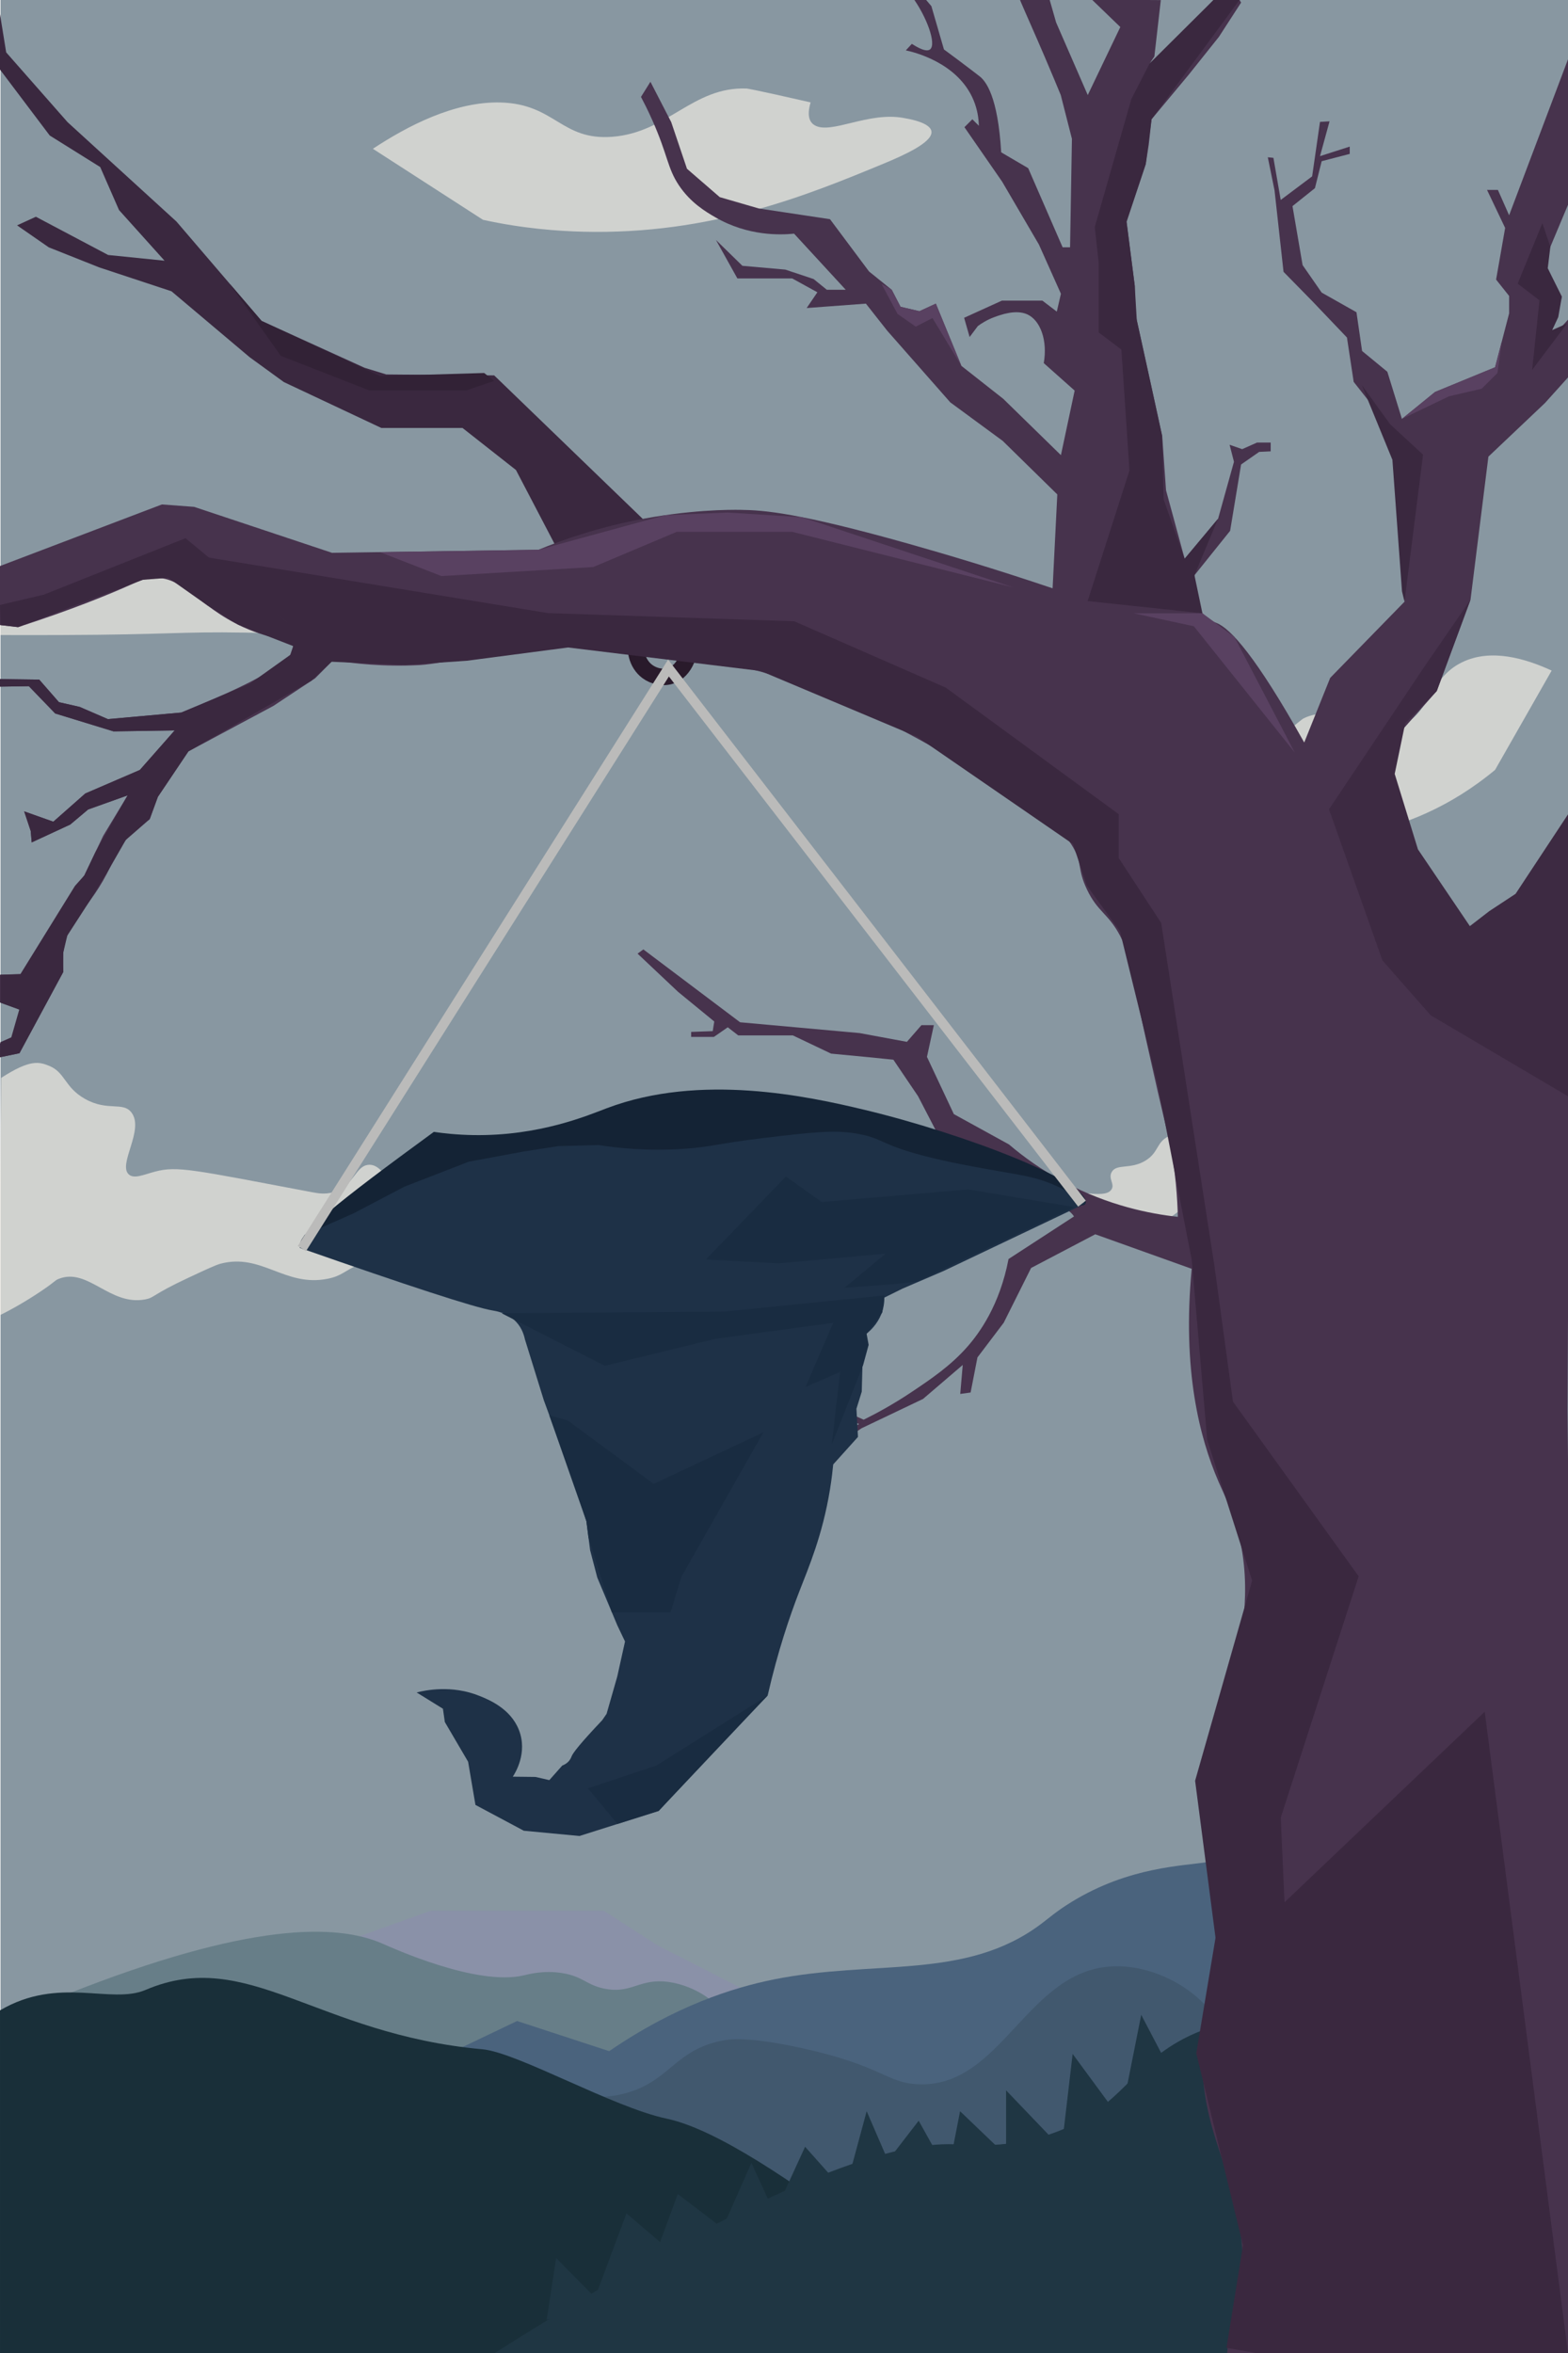 <?xml version="1.0" encoding="UTF-8"?>
<svg id="_Слой_26" data-name="Слой 26" xmlns="http://www.w3.org/2000/svg" viewBox="0 0 1618 2427">
  <defs>
    <style>
      .cls-1 {
        fill: #192c41;
      }

      .cls-1, .cls-2, .cls-3, .cls-4, .cls-5, .cls-6, .cls-7, .cls-8, .cls-9, .cls-10, .cls-11, .cls-12, .cls-13, .cls-14, .cls-15, .cls-16 {
        stroke-width: 0px;
      }

      .cls-2 {
        fill: #3d2a42;
      }

      .cls-3 {
        fill: #142335;
      }

      .cls-4 {
        fill: #8a91a8;
      }

      .cls-5 {
        fill: #594161;
      }

      .cls-6 {
        fill: #192f39;
      }

      .cls-7 {
        fill: #3a283f;
      }

      .cls-8 {
        fill: #fbf5eb;
        opacity: .63;
      }

      .cls-9 {
        fill: #41586e;
      }

      .cls-10 {
        fill: #1f3643;
      }

      .cls-17 {
        stroke: #291a2b;
        stroke-width: 17px;
      }

      .cls-17, .cls-18 {
        fill: none;
        stroke-miterlimit: 10;
      }

      .cls-11 {
        fill: #322236;
      }

      .cls-18 {
        stroke: #bbbbba;
        stroke-width: 10px;
      }

      .cls-12 {
        fill: #1e3147;
      }

      .cls-13 {
        fill: #8897a1;
      }

      .cls-14 {
        fill: #47334d;
      }

      .cls-15 {
        fill: #4a637d;
      }

      .cls-16 {
        fill: #677e88;
      }
    </style>
  </defs>
  <rect class="cls-13" x=".53" y="-.94" width="1617.47" height="2412.94"/>
  <path class="cls-8" d="M1371.87,1106c-15.95-2.6-43.48,16.48-46.06,36.19-.84,6.39,1.13,11.52-2.19,14.26-6.73,5.55-19.6-11.53-38.38-10.97-20.4.61-22.52,21.27-48.25,25.22-15.27,2.35-19.49-4.16-30.71,1.1-13.27,6.22-10.35,16.72-24.13,25.22-15.6,9.62-30.17,2.85-35.09,12.06-3.58,6.7,3.27,11.91,0,17.55-7.19,12.39-45.16-4.46-54.83,9.87-2.1,3.11-3.07,7.99-1.1,10.97,5.45,8.23,27.59-6.83,55.93-2.19,22.99,3.76,22.02,15.88,39.48,16.45,26.63.87,34.99-27.16,63.61-28.51,14.4-.68,21.05,5.99,37.29,13.16,32.66,14.41,88.59,23.98,112.96,2.19,36.48-32.6,4.24-137.23-28.51-142.56Z"/>
  <path class="cls-8" d="M1601.14,691.67c-26.98-12.45-62.67-23.12-92.53-8.53-35.51,17.34-32.27,55.51-66.57,66.57-37.28,12.02-62.35-26.22-97.29-8.53,0,0-2.56,1.3-39.26,32.43,5.82,13.55,3.95,20.32,1.71,23.9-8.82,14.03-38.05,1.85-59.74,18.78-1.96,1.53-17.37,12.31-15.36,22.19,2.08,10.24,21.8,14.56,37.55,17.07,54.76,8.72,126.63,20.17,209.95-20.48,15.95-7.78,38.59-20.53,63.15-40.97"/>
  <polyline class="cls-4" points="310.89 2018.64 444.36 1970.88 531.3 1970.88 623.13 1970.88 678.23 2006.39 786.67 2061.8 569.26 2081.09"/>
  <path class="cls-16" d="M68.44,2057.2c189.24-75.15,279.12-72.8,325.72-52.65,11.04,4.77,97.21,44.07,145.71,33.06,5.83-1.32,20.97-5.61,40.41-2.45,21.16,3.44,24.45,11.97,42.86,15.92,26.67,5.72,35.27-8.87,61.22-7.35,28.78,1.69,60.78,22.11,61.22,37.96.45,16.11-31.37,40.17-185.17,73"/>
  <path class="cls-15" d="M302.02,2195.16c77.18-36.86,154.37-73.73,231.55-110.59l95.04,31.1c68.44-46.93,128.04-65.51,169.34-73.87,104.18-21.08,198.32,1.37,276.48-57.46,8.64-6.5,16-13.19,31.1-22.46,60.31-37.06,116.42-37.12,141.7-41.47,44.46-7.65,103.09-47.41,162.43-191.81l-62.21,435.46-524.98,131.33-520.46-100.22Z"/>
  <path class="cls-9" d="M524.23,2141.57c6.17-9.95,61.55,36.11,124.89,16.45,42.89-13.31,48.32-44,96.63-53.33,6.7-1.29,25.67-4.38,80.9,7.67,83.72,18.27,87.5,35.71,119.99,37.42,87.83,4.62,112.84-120.02,204.19-121.68,50.88-.92,105.68,36.61,113.16,77.41,13.64,74.42-131.95,149.93-154.1,161.41-20.35,10.56-203.42,101.77-401.32,21.66-116.07-46.99-192.03-134.62-184.35-147.01Z"/>
  <path class="cls-6" d="M1064.29,2427c-58.17-21.7-272.21-219.73-376.62-241.78-55.19-11.66-153.93-68.25-189.84-71.49-172.06-15.52-242.3-106.19-347.6-61.24-35.9,15.32-89.5-14.68-150.23,21.11v357.22l982.06-3.82h82.23Z"/>
  <path class="cls-8" d="M384.78,153.46c35.59-23.47,84.3-48.97,131.69-47.75,56.37,1.45,62.48,39.44,115.32,35.38,57.43-4.41,82.95-51.81,138.6-49.79,0,0,4.08.15,66.08,14.32-4.59,15.49.02,21.18,4.29,23.65,16.76,9.69,55.68-14.5,91.9-7.54,3.27.63,28.65,4.38,28.54,14.71-.11,10.71-27.47,23.28-49.6,32.43-76.9,31.78-177.82,73.5-310.09,70.13-25.31-.64-61.74-3.19-103.13-12.28"/>
  <path class="cls-10" d="M1380.95,2087.41c-82.23-15.56-133.52.23-165.78,18.84-47.46,27.37-58.31,63.45-114.92,88.54-50.83,22.53-96.87,17.72-114.92,16.96-67.56-2.86-197.75,39.71-474.75,215.25h1107.42v-328.28l-237.05-11.3Z"/>
  <path class="cls-8" d="M1.17,1111.81c29.79-19.27,39.11-16.72,49.71-12.38,16.51,6.77,15.66,22.1,36.77,34,23.57,13.29,39.2,2.39,48.08,14.17,13.44,17.81-14.36,53.3-2.83,63.75,5.46,4.95,15.32.25,26.87-2.83,23.22-6.2,38.98-2.04,162.63,21.25,5.76,1.09,12.81,2.33,21.21,0,21.51-5.97,22.96-27.34,36.77-28.33,16.61-1.2,22.4,29.16,45.25,29.75,9.33.24,15.98-4.62,22.63,0,6.69,4.65,4.43,12.71,9.9,15.58,8.12,4.26,16.89-11.48,31.11-12.75,23.17-2.07,36.35,36.44,52.32,32.58,12.59-3.04,8.64-27.99,25.45-35.42,13.11-5.79,32.71,1.77,42.43,14.17,11.73,14.97,2.2,28.28,12.73,41.08,15.36,18.69,52.1,10.36,52.32,12.75.21,2.21-30.99,12.71-83.44,14.17-110.5,3.07-154.84-38.46-219.2-9.92-16.88,7.49-18.91,12.6-33.94,15.58-43.94,8.72-67.9-26.76-110.31-15.58-4.91,1.29-14.11,5.58-32.53,14.17-39.07,18.21-35.28,20.78-45.25,22.67-36.55,6.91-58.97-33.02-89.09-21.25-4.58,1.79-2.66,2.16-18.38,12.75-17.9,12.05-33.42,20.34-43.84,25.5"/>
  <path class="cls-8" d="M-1.79,655.01c21.22.07,42.52.07,63.92,0,113.44-.38,122.53-3.64,190.5-2.51,50.7.84,86.43,3.23,86.72.21.31-3.12-37.33-10.91-59.93-14.82-19.08-3.3-38.76-5.79-38.67-8.38.11-3.2,30.31,1.77,38.67-12.24,6.9-11.56-1.86-34.73-14.82-38.67-15.35-4.67-30.82,19.39-43.18,12.89-7.33-3.85-6.33-14.64-16.11-18.04-5.94-2.07-8.38,1.19-12.89-.64-11.59-4.7-4.18-29.74-13.53-35.45-15.04-9.18-77.98-4.51-79.91,32.22-.43,8.17-22.28-1.2-27.07.64-4.89,1.88-16.35.84-18.04,16.76-1.53,14.37,20.91,18.43,18.04,21.27-6.41,6.35-18.33-1.58-34.16-.64-9.39.56-22.47,4.37-37.74,19.33"/>
  <path class="cls-17" d="M658.83,653.95c-5.82,14.85-1.65,30.71,9.23,38.73,6.67,4.91,16.2,7.14,24.39,4.24,13.82-4.9,22.98-24.09,17.27-45.33"/>
  <polygon class="cls-7" points="574.43 565.17 532.41 484.79 477.25 441.42 393.49 441.42 292.93 394.1 257.64 368.47 176.95 300.45 102.39 275.81 50.3 255.11 17.61 232.44 37.02 223.57 111.58 263 169.8 268.91 122.82 216.67 103.41 172.31 51.32 139.78 -2.48 68.5 -2.96 63.05 0 14.57 6.37 54.02 69.7 125.98 182.06 228.49 269.9 331.01 376.13 379.31 398.6 386.21 509.94 387.2 726.21 595.99 574.43 565.17"/>
  <path class="cls-14" d="M1626.59,2427l-9.07-972.17.87-173.31,1.32-101.09,4.04-350.88-62.29,118.83-65.56,59.41-50.19-80.93-5.12-35.85-13.32-115.76,55.32-62.49,34.83-94.24,18.44-147.51,58.39-55.32,29.51-32.78v-59.41l-25.41,27.66,13.32-45.07-18.44-35.85,30.54-72.73V45.89l-66.53,176.16-11.58-26.16h-11.21l18.69,39.24-9.34,53.25,13.45,16.89v17.95l-14.48,55.6-61.97,25.48-34.17,27.8-15.06-48.65-26.06-21.43-5.79-39.96-35.91-20.27-19.69-28.38-10.42-60.81,23.17-18.53,6.95-27.8,28.96-7.53v-7.53l-30.69,9.85,9.85-35.91-9.85.58-8.11,56.18-32.43,24.33-7.53-43.44-5.79-.58,6.95,34.17,9.27,83.98,29.54,30.12,35.91,37.65,6.95,45.75,26.06,33.01,21.69,48.73,4.74,144.95-76.74,78.63-26.79,66.65c-49.92-89.06-75.92-117.4-90.38-123.25-1.82-.74-8.83-3.29-14.61-10.04-9.72-11.36-9.76-27.37-8.22-39.26l36.75-45.79,11.31-68.41,18.66-13,11.87-.57v-9.04h-14.13l-15.26,6.78-13-4.52,4.52,17.53-16.4,58.8-34.49,41.27-19.22-70.67-3.96-55.97-12.44-57.1-15.83-71.8v-26.01l-8.48-66.14,19.79-59.36,3.12-20.34,2.88-25.93,38.42-46.1,31.05-38.9,22.92-35.37-1.59-2.66-26.05-.83-37.37,41.75-29.29,24.49,4.8-7.2L1197.83.09l-14.08-.09h-56.6l28.89,27.89-33.6,70.17-32.65-74.91-14.41-50.42-18.73-65.08h-21.61c-.44,26.46,3.3,47.03,6.72,60.75,5.9,23.68,13.12,36.12,36.5,90.76,7.13,16.67,12.79,30.29,16.33,38.9l11.52,45.14-1.92,111.89h-7.68l-35.54-81.64-27.85-16.33c-3.42-57.96-15.86-73.29-22.09-78.27-1.52-1.21-11.28-8.7-22.09-16.81-6.38-4.78-11.6-8.63-14.89-11.04l-12.97-44.66-26.41-31.21v-29.77h-26.41v7.68l11.53,21.61c5.73,4.48,13.63,11.52,21.13,21.61,15.13,20.35,25.81,49.32,18.73,54.74-2.19,1.68-7.01,1.8-18.73-5.76l-6.24,6.72c6.64,1.39,53.89,12,70.11,51.86,3.69,9.05,5.09,17.94,5.28,25.93l-6.72-6.72-8.16,8.16,38.9,56.18,37.94,64.83,22.72,50.79-4.25,18.42-14.88-11.33h-41.79l-38.96,17.71,5.67,19.83,8.5-11.33c3.81-2.81,9.5-6.44,17-9.21,6.2-2.29,22.18-8.2,34-2.83,13.55,6.15,21.08,26.88,17,50.29l31.88,28.33-14.17,66.59-59.5-58.09-43.21-34-26.37-64.18-16.9,7.8-19.5-4.55-9.1-17.55-23.4-18.85-40.31-53.96-73.46-11.05-40.31-11.7-33.81-29.26-16.25-48.11-21.45-41.61-9.75,15.6c2.79,5.28,7.05,13.6,11.7,24.05,16.06,36.05,15.41,49.07,27.3,66.96,12.2,18.35,28.13,27.6,37.71,33.16,33.85,19.64,67.45,18.28,81.26,16.9l53.31,57.86h-19.5l-13.65-11.05-29.26-9.75-44.21-3.9-27.3-26.66,22.1,39.66h56.56l26,14.3-11.05,16.25,61.11-4.55,21.94,27.85,65.15,73.99,54.11,39.75,56.32,55.21-4.85,96.83c-59.91-20.2-110.61-35.25-148.1-45.81-114.75-32.29-149.77-34.78-174.06-35.12-9.84-.14-53.32-.41-109.24,10.97-40.28,8.2-73.75,19.75-99.17,30.22l-212.99,3.15-142.24-47.41-33.27-2.5L-12.64,588.64v54.58l31.29,3.63c55.48-18.01,92.93-33.27,117.72-44.4,6.52-2.93,11.74-5.38,19.62-6.2,33.06-3.43,47.05,28.7,95,50.6,32.55,14.86,49.62,10.79,51.55,19.55,2.28,10.31-18.4,29.55-115.51,68.55l-75.71,6.79-29.12-12.62-21.35-4.85-20.38-23.3-53.1-.72v8.16l42.42-.64,27.18,28.15,60.18,18.44,63.09-.97-35.92,40.77-56.3,24.27-33,29.12-30.09-10.68,6.8,20.38.97,11.65,39.8-18.44,18.44-15.53,40.77-14.56-25.24,41.74-19.41,40.77-22.33,35.92-38.83,66.01-38.54.88v23.84l39.51,14.11-12.62,28.15-26.89,8.35v2.91l4.56,9.13,28.15-5.82,45.22-83.82c-.45-4.05-.98-11.22,0-19.99,3.99-35.7,26.87-42.3,49.2-89.93,3.74-7.99,8.35-19,19.22-30.75,7.68-8.3,15.45-13.68,20.75-16.91l8.46-23.06,31.52-46.89,87.63-46.89,43.05-28.44,18.65-18.74c20.85,3.46,51.86,7.01,89.25,5.05,12.45-.65,35.76-5.15,82.52-12.63,9.28-1.48,13.72-2.21,15.32-2.47,63.6-10.13,153.62,2.39,160.67,3.31,72.16,9.37,125.02,27.73,141.46,33.68,42.41,15.34,70.95,30.78,113.67,53.89,80.13,43.34,60.24,44.4,120.74,77.52,11.51,6.3,28.73,15.29,39.91,34.62,9.52,16.45,4.32,22.5,14.22,43.38,11.13,23.48,21.85,24.58,34.14,47.65,7.92,14.86,9.96,26.59,13.51,44.81,0,0,5.93,30.41,25.6,116.64,9.79,42.92,15.14,59.6,18.49,93.88,1.43,14.62,1.93,26.73,2.13,34.85-28.9-3.14-71.32-11.56-116.64-35.56-23.63-12.51-42.73-26.45-57.61-39.12l-56.9-31.29-27.74-59.03,7.11-32.72h-12.8l-15.01,17.21-48.83-9.05-123.29-11.14-99.82-75.16-5.97,4.37,41.76,39.37,37.38,30.62-1.59,9.94-22.27.8v5.17h23.46l14.32-9.94,10.82,8.36h56.32l39.52,18.8,38.76,3.69,25.47,2.58,25.47,37.65,19.93,38.39c10.03,5.16,24.56,12.73,42.08,22.15,16.58,8.91,24.87,13.37,26.94,14.76,26.12,17.56,40.12,38.47,53.89,39.13,1.49.07,6.73.09,11.81,3.32,3.15,2.01,5.13,4.54,6.27,6.27l-67.55,43.92c-9.14,47.87-30.27,76.57-42.45,90.43-17.4,19.81-37.63,33.37-57.21,46.51-19.5,13.08-36.92,22.44-49.83,28.79l-25.47-11.44-1.11,6.64,21.78,9.23-63.49,42.08-31.01,5.54-1.85,10.33,36.17-10.7v8.12l4.06.37,3.32-14.03,55.37-37.28,63.49-30.27,40.97-35.06-2.58,29.9,10.7-1.48,7.06-36.19,27.14-35.82,28.22-56.44,66.21-34.74,99.51,35.61c-9.88,104.63,8.13,174.21,27.62,219.41,8,18.55,17.23,35.28,23.02,64.44,11.5,57.99-1.51,110.32-12.28,151.9-12.23,47.25-16.35,39.24-23.02,70.58-16.56,77.83,12.62,109.25,9.21,202.54-2.08,56.86-12.92,45.14-13.81,95.13-1.62,91.58,34.94,120.26,41.43,207.14,4.28,57.31-10.99,53.46-15.61,107.14h360.3Z"/>
  <g>
    <path class="cls-3" d="M447.69,1167.47c-96.5,70.54-149.85,111.63-136.19,120.4,18.54,11.9,74.48-63.8,221.16-80.45,84.5-9.59,162.8,21.7,269.5-13.39,103.15-33.93,313.28,64.84,318.04,47.2,5.82-21.56-125.77-71.95-227.69-96.4-58.93-14.14-169.69-38.23-266.18-1.83-19.3,7.28-69.5,28.88-137.83,27.79-17.3-.28-31.5-1.94-40.81-3.31Z"/>
    <path class="cls-12" d="M429.94,1745.69c8.54-2.18,36.04-8.13,64.93,3.59,9.61,3.9,31.81,12.9,40.53,34.95,9.41,23.79-3.96,44.85-6.25,48.32l23.39.27,14.31,3.29,13.33-15.03c1.71-.65,3.89-1.73,5.82-3.55,2.65-2.51,3.55-5.22,3.76-5.79,1.36-3.7,9.28-13.83,31.63-37.41l4.54-6.6,11.01-38.48,8.02-36.13-7.9-16.55-20.73-49.38-7.4-28.22-3.83-29.93-11.83-36.57-9.65-26.89-22.47-61.33-19.51-62.86c-1.22-5.71-4.1-14.15-11.95-20.69-8.48-7.06-18.78-8.56-21.64-9.05-19.08-3.24-86.76-25.37-198.79-64.58l4.77-13.02c7.11-3.16,14.22-6.32,21.32-9.47,9.9-4.4,19.8-8.8,29.7-13.19,17.42-9.13,34.83-18.27,52.25-27.4l66.5-25.8,57.03-10.56,35.5-5.49,41.25-1.08c20.11,3.14,50.81,6.4,88.05,3.89,28.38-1.92,34.87-5.45,81.76-11.08,48.17-5.78,72.72-8.6,95.5-4.81,28.83,4.8,24.23,11.16,70.99,23.29,25.88,6.71,53.66,11.6,75.17,15.39,25.79,4.54,40.57,6.41,60.04,15.07,14.07,6.26,24.48,13.34,31.14,18.42l-146.54,69.72-42.34,18.17-18.81,9.28c.08,4.38-.45,11.93-4.62,20.38-5.12,10.36-13.02,16.58-17.14,19.41l-1.53,57.2-5.49,17.67,1.57,29.06-25.54,28.36c-.58,6.01-1.58,14.98-3.34,25.8-7.76,47.62-22.03,80.37-31.8,105.63-9.61,24.86-21.97,60.84-32.51,106.97l-26.41,26.88-76.13,81.4-9.92,10.72-81.75,25.85-57.43-5.42-49.89-26.62-7.57-44.54-24.03-40.97-1.96-13.71-27.08-16.76Z"/>
  </g>
  <polygon class="cls-2" points="1469.59 687.92 1371.38 834.76 1426.47 990.57 1476.3 1047.22 1618 1130.76 1619.28 984.98 1619.28 866.09 1619.28 838.06 1563.91 921.93 1536.78 939.79 1516.73 955.25 1463.16 876.07 1439.17 798.23 1449.99 746.13 1482.57 712.77 1517.4 618.52 1469.59 687.92"/>
  <polygon class="cls-7" points="45.34 613.33 191.39 555.12 343.76 680.92 321.14 702.28 194.43 774.99 162.91 821.88 154.46 844.94 129.81 866.35 113.07 895.56 92.12 929.94 69.39 965.1 65.29 982.53 65.29 1002.52 20.08 1086.34 0 1090.49 .31 1077.79 .29 1075.02 11.66 1069.97 19.87 1041.34 .53 1034.22 .53 1005.38 21.1 1004.68 77.32 913.81 87.05 902.88 98.44 878.96 131.7 820.38 90.93 834.94 72.49 850.47 32.69 868.91 31.72 857.26 24.93 836.88 55.02 847.55 88.02 818.43 144.32 794.17 180.24 753.4 117.14 754.37 56.96 735.93 29.78 707.78 0 708.23 0 700.43 40.46 700.98 60.84 724.28 82.2 729.13 111.32 741.75 187.03 734.96 257.92 705.13 299.5 675.48 302.54 666.4 245.55 644.25 213.82 624.31 173.67 595.99 147.27 598.03 18.65 646.85 .53 644.75 0 623.98 45.34 613.33"/>
  <polygon class="cls-7" points="295.17 640.8 205.3 573.45 565.48 632.39 819.54 640.8 975.95 709.27 1154.32 839.72 1154.32 884.89 1198.23 952 1253.29 1306.55 1272.27 1445.69 1401.99 1625.88 1321.6 1874.8 1341.13 2314.25 1317.19 2430.82 1265.57 2421.66 1282.64 2315.85 1234.42 2117.9 1254.28 1998.71 1233.22 1836.76 1292.06 1630.35 1245.71 1485.21 1229.73 1299.56 1194.77 1119.71 1155.66 960.48 1121.52 913.48 1107.29 870.7 946.64 760.1 785.02 692.1 586.22 667.84 481.76 681.52 417.95 685.85 317.51 681.52 295.17 640.8"/>
  <polygon class="cls-7" points="1240.76 632.56 1122.33 619.97 1165.48 485.3 1157.16 360.59 1133.7 342.86 1133.7 270.69 1129.68 234.17 1167.44 102.14 1186.31 65.4 1252.97 -.83 1279.02 0 1188.23 123.03 1182.23 169.3 1162.44 228.66 1170.92 294.81 1173.03 330.35 1178.34 354.44 1199.19 449.71 1200.75 515.12 1222.37 576.35 1256.85 535.08 1232.54 593.31 1240.76 632.56"/>
  <polygon class="cls-7" points="1303.22 1983.32 1532.06 1765.57 1618 2427 1295.66 2427 1295.66 2124.17 1303.22 1983.32"/>
  <polyline class="cls-7" points="1449.28 620.57 1468.43 468.99 1434.53 437.66 1405.18 397.16 1436.8 474.27 1446.7 609.86"/>
  <polyline class="cls-7" points="1617.04 333.7 1581 381.51 1588.58 309.79 1566.06 292.56 1591.55 230.23 1599.79 254.56 1597.11 276.67 1611.65 306.09 1607.95 327.04 1601.71 340.46"/>
  <polygon class="cls-5" points="455.48 594.19 612.17 584.87 698.28 548.57 817.61 548.57 1045.74 605.92 827.54 533.45 750.61 528.65 686.26 531.41 555.6 567.09 392.13 569.51 455.48 594.19"/>
  <polygon class="cls-5" points="1335.99 776.14 1231.92 645.96 1169.79 632.56 1240.76 632.56 1273.76 656.97 1335.99 776.14"/>
  <polygon class="cls-5" points="1446.6 432.11 1480.77 404.31 1542.74 378.82 1549.73 351.96 1545.18 384.79 1528.9 400.96 1495.21 408.76 1446.6 432.11"/>
  <polygon class="cls-5" points="992.03 377.37 962.2 328.05 944.96 336.91 926.16 323.81 909.63 292.83 920.15 298.89 929.25 316.44 948.75 321 965.66 313.19 992.03 377.37"/>
  <polygon class="cls-11" points="237.01 292.63 289.75 367.03 381.13 402.7 481.1 402.7 510.01 392.87 499.6 384.72 392.13 387.9 269.9 331.01 237.01 292.63"/>
  <polygon class="cls-1" points="912.63 1336.17 746.96 1352.86 517.55 1354.54 624.09 1408.77 738.14 1380.93 859.8 1364.42 831.2 1430.62 866.9 1415.12 858.28 1489.91 890.63 1408.05 896.34 1387.16 894.22 1375.66 910.44 1353.69 912.63 1336.17"/>
  <polyline class="cls-1" points="585.95 1465.2 597.57 1473.77 674.53 1530.52 787.71 1477.39 703.13 1626.43 691.98 1662.99 651.12 1662.99 631.34 1662.99 607.22 1585.76 605.08 1569.05 566.79 1459.71"/>
  <polyline class="cls-1" points="792.12 1748.87 677.25 1821.09 606.71 1844.57 637.18 1881.3 679.65 1867.86"/>
  <polygon class="cls-1" points="1108.55 1245.09 999.06 1226.8 847.98 1239.81 810.96 1213.5 728.44 1299.05 803.1 1303.14 913.86 1293.06 871.41 1328.3 921.99 1324.59 946.03 1321.86 1108.55 1245.09"/>
  <polyline class="cls-18" points="1116.5 1241.5 689.81 689.05 311.5 1287.87"/>
  <path class="cls-10" d="M564.12,2392.72c3.25-21.23,6.49-42.47,9.74-63.7l40.19,40.76,32.38-86.78,34.71,29.59,18.28-49.56,46.17,35.26,29.76-67.42,23.87,52.14,31.54-68.74,41.12,46.21,22.42-82.86,22.01,50.84,31.66-41.06,30.24,54.27,12.47-64.05,47.47,45.46v-67l57.28,59.8,11.41-97.36,49.39,67.09,21.38-107.41,38.51,73.51-461.23,187.47-190.77,53.55Z"/>
</svg>